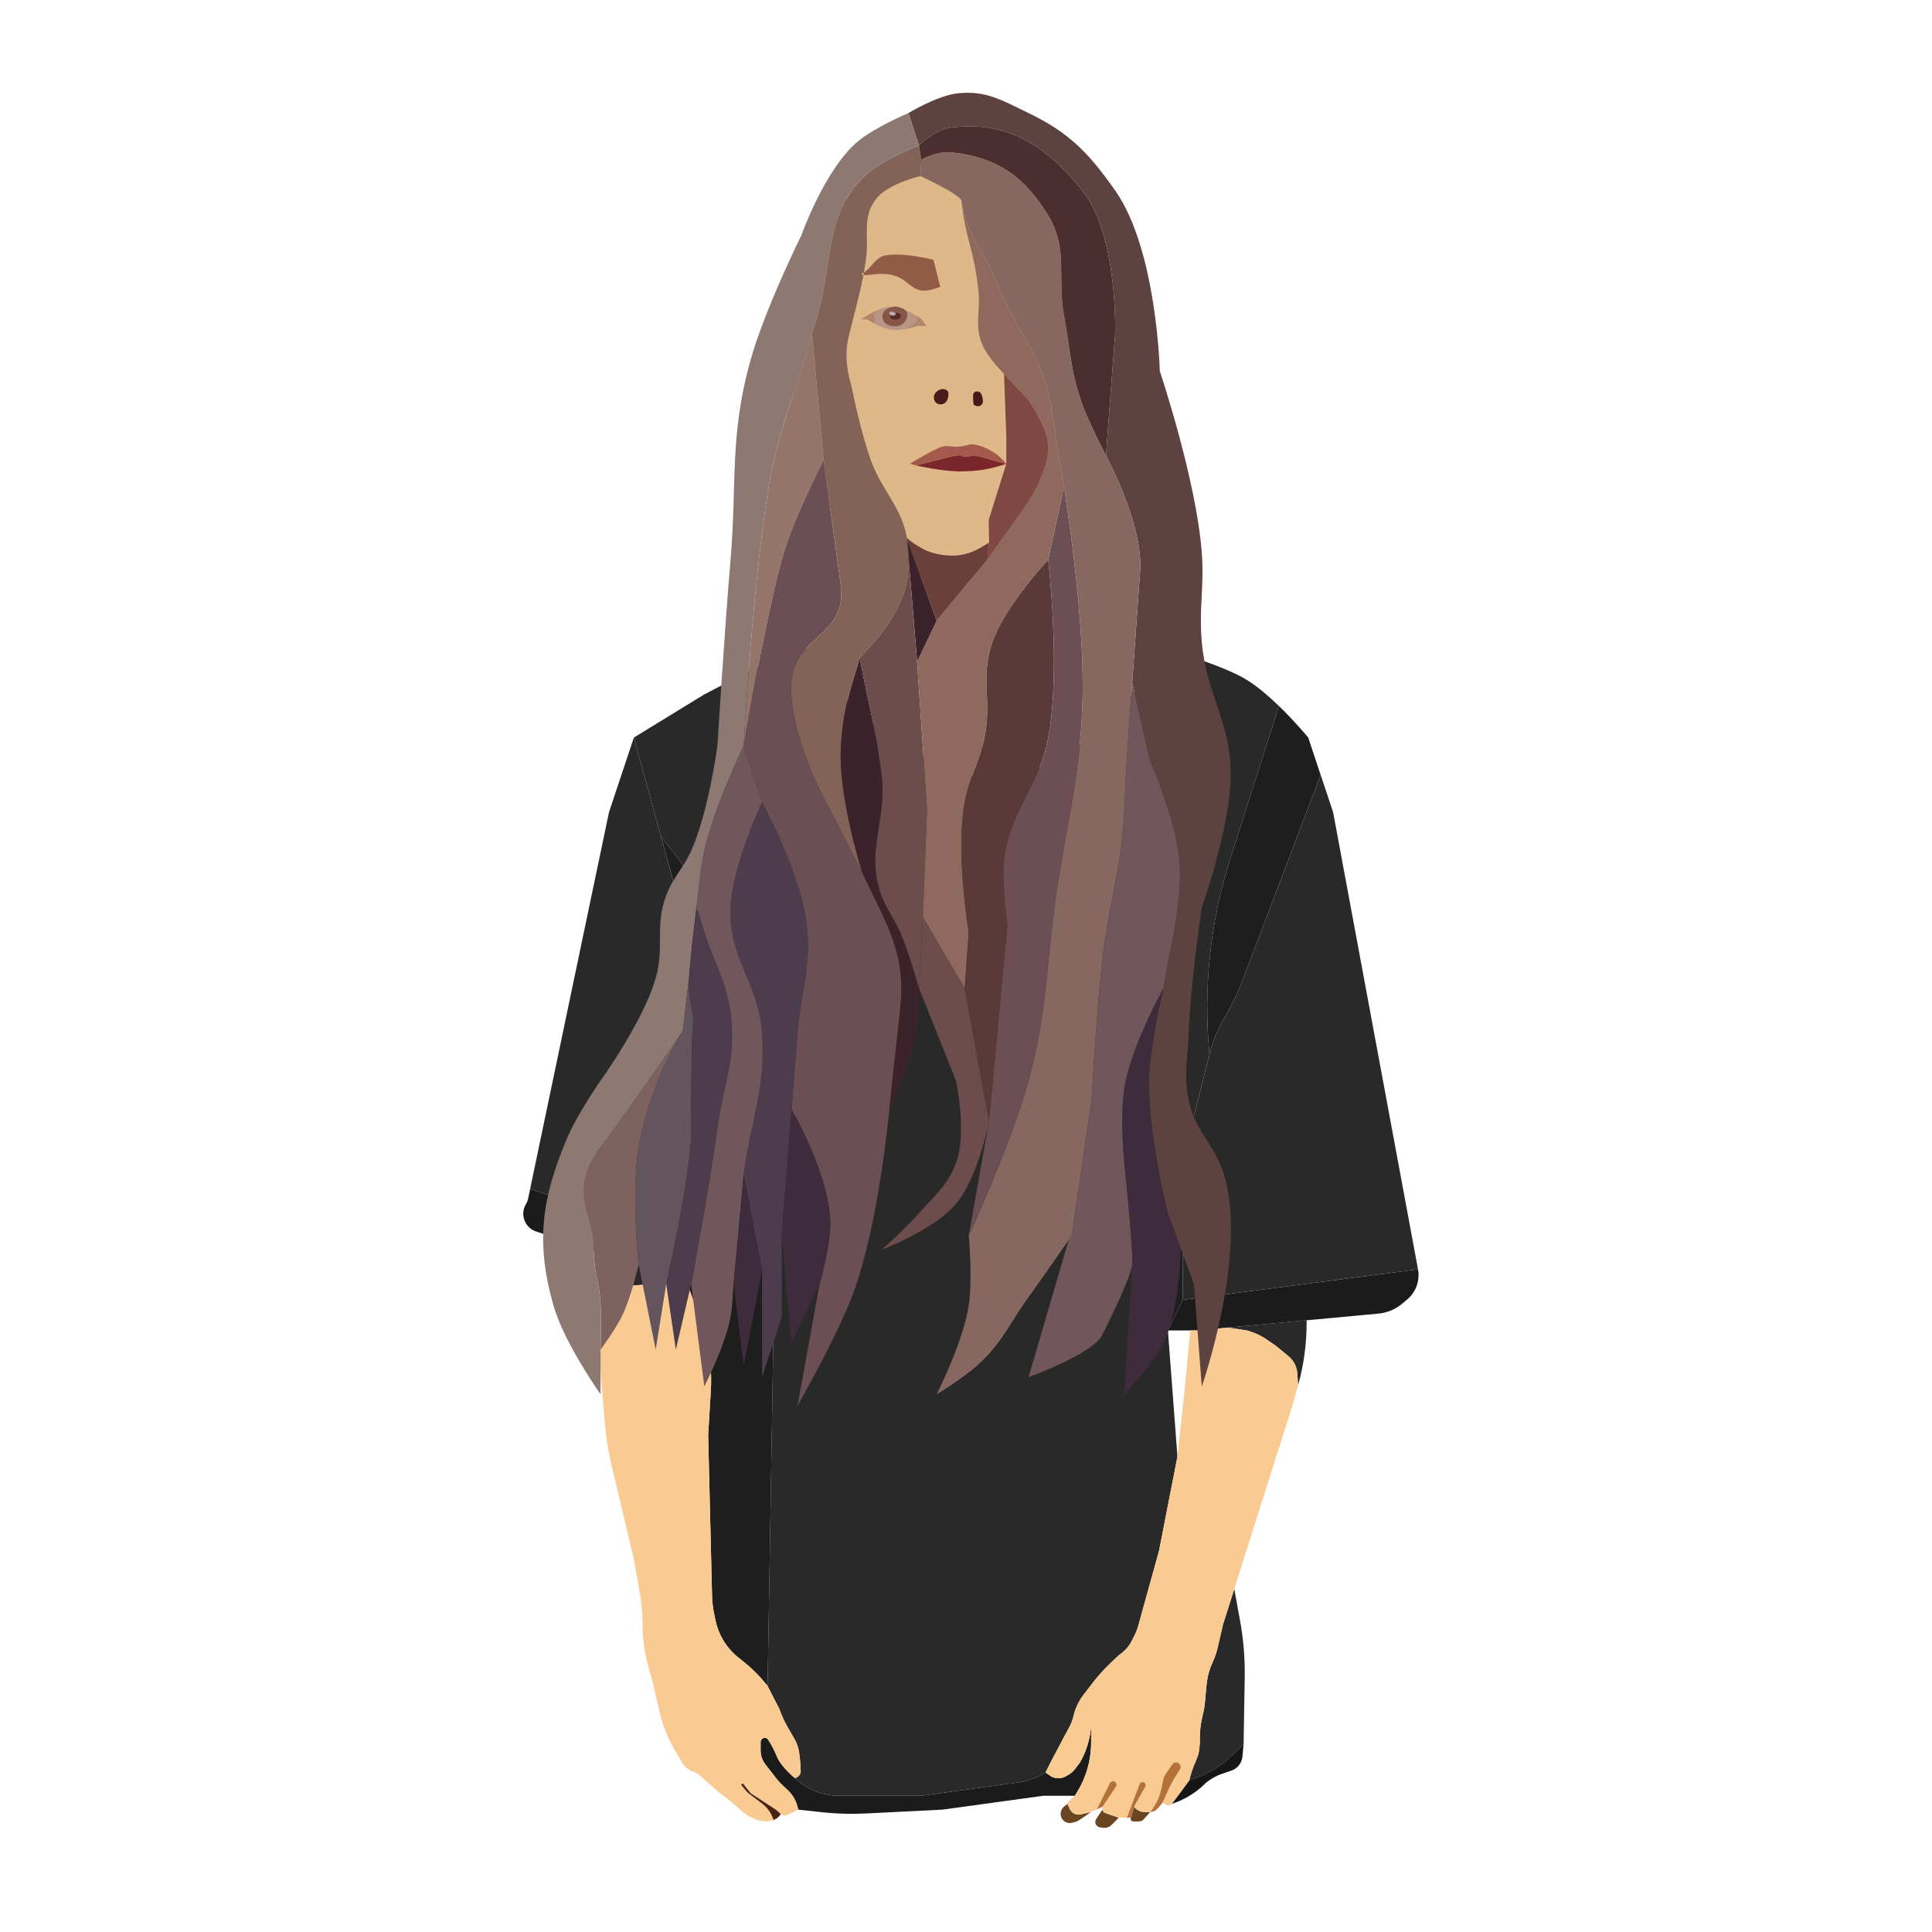 <svg width="201" height="201" viewBox="0 0 201 201" fill="none" xmlns="http://www.w3.org/2000/svg">
<g clip-path="url(#clip0_4234_382)">
<path d="M119.078 188.516C118.648 188.516 118.242 188.313 117.984 187.969L117.665 189.109C117.57 189.283 117.697 189.496 117.895 189.496H118.509C118.688 189.496 118.859 189.419 118.978 189.286L119.663 188.516H119.078Z" fill="#694521"/>
<path d="M116.391 189.108L114.962 188.606C114.807 188.552 114.703 188.405 114.703 188.242L114.044 189.254C113.945 189.405 113.926 189.595 113.992 189.763C114.065 189.951 114.234 190.085 114.435 190.113L114.739 190.155C115.078 190.203 115.419 190.088 115.659 189.845L116.391 189.108Z" fill="#694521"/>
<path d="M113.519 188.514L112.446 188.762C112.371 188.779 112.294 188.788 112.217 188.788C111.816 188.788 111.453 188.552 111.29 188.185L111.06 187.668L110.706 187.951C110.477 188.134 110.344 188.413 110.344 188.706C110.344 188.962 110.446 189.208 110.627 189.387C110.865 189.623 111.209 189.716 111.533 189.634L111.83 189.559C112.001 189.516 112.163 189.443 112.309 189.343L113.519 188.514Z" fill="#694521"/>
<ellipse cx="98.047" cy="37.959" rx="15.695" ry="22.314" fill="#DEB888"/>
<path d="M89.493 74.145C87.456 72.453 85.265 69.41 84.206 67.853C83.835 67.305 83.11 67.113 82.523 67.419C82.523 67.419 83.468 70.191 84.502 71.725C85.835 73.703 86.818 74.751 88.65 76.279C90.562 77.874 91.942 78.593 93.996 79.661C94.209 79.772 94.429 79.887 94.658 80.007C94.762 80.061 94.865 80.115 94.966 80.168C97.453 81.472 99.044 82.306 101.924 82.582C102.81 82.667 103.894 82.606 104.88 82.502C106.752 82.303 108.54 81.668 110.239 80.859C112.132 79.958 113.895 78.806 115.479 77.434L117.174 75.967L124.236 68.44C122.646 67.786 120.819 68.335 119.789 69.712C119.286 70.385 118.729 71.104 118.2 71.734C118.093 71.861 117.917 72.063 117.818 72.176C117.768 72.233 117.718 72.29 117.667 72.347C117.5 72.534 117.095 72.988 116.881 73.227C115.069 75.251 113.74 76.637 111.151 78.147C108.213 79.862 106.304 81.226 102.911 80.973C100.118 80.764 98.121 79.856 95.617 78.602C92.855 77.217 91.87 76.12 89.493 74.145Z" fill="#292929"/>
<path d="M143.412 136.663C144.325 136.578 145.19 136.215 145.89 135.623L146.413 135.18C147.317 134.415 147.742 133.224 147.526 132.059L123.038 135.238L121.508 138.416H123.823H124.568L127.725 138.122L135.935 137.358L143.412 136.663Z" fill="#1B1B1B"/>
<path d="M54.95 124.676C54.906 124.888 54.827 125.091 54.715 125.277C54.076 126.341 54.587 127.723 55.765 128.116L62.033 130.205L71.432 133.338L73.247 133.943L71.952 129.47L55.159 123.68L54.95 124.676Z" fill="#1B1B1B"/>
<path d="M62.031 130.203L63.091 133.941L71.43 133.336L62.031 130.203Z" fill="#292929"/>
<path d="M135.054 144.111C135.639 142.008 135.936 139.836 135.936 137.654V137.355L127.727 138.119L129.713 138.413C130.468 138.616 131.182 138.946 131.827 139.388L132.717 139.999L134.049 141.094C134.199 141.216 134.333 141.356 134.451 141.509C134.753 141.903 134.932 142.377 134.967 142.871L135.054 144.111Z" fill="#292929"/>
<path d="M81.931 186.216C82.515 186.76 82.904 187.481 83.038 188.267L85.361 188.523C86.953 188.699 88.557 188.746 90.157 188.666L98.058 188.267L103.303 187.547L108.547 186.826H111.83L112.125 186.334C112.565 185.601 112.906 184.814 113.141 183.992C113.39 183.119 113.517 182.216 113.517 181.308V179.621L113.462 180.07C113.318 181.248 112.933 182.383 112.331 183.406L111.817 184.072C111.645 184.295 111.431 184.482 111.187 184.623L110.901 184.79C110.429 185.063 109.85 185.075 109.367 184.82L108.775 184.409C107.903 184.95 106.927 185.302 105.91 185.442L95.87 186.826H87.023L86.637 186.789C85.154 186.647 83.763 186.009 82.687 184.98C82.687 184.98 81.267 183.822 80.832 182.755C80.504 181.947 80.151 181.346 79.914 180.986C79.772 180.769 79.477 180.743 79.284 180.916C79.188 181.002 79.133 181.125 79.133 181.254V182.113C79.133 182.643 79.31 183.158 79.636 183.576L80.792 185.057C80.979 185.297 81.185 185.521 81.407 185.728L81.931 186.216Z" fill="#1B1B1B"/>
<path d="M127.236 169.02L126.672 171.462C126.558 171.958 126.392 172.439 126.177 172.9C125.823 173.658 125.603 174.472 125.526 175.305L125.365 177.048C125.32 177.535 125.237 178.017 125.116 178.491C124.925 179.244 124.828 180.018 124.828 180.795V181.122C124.828 181.157 124.828 181.193 124.827 181.228C124.822 181.434 124.791 182.205 124.618 182.68C124.375 183.347 124.053 183.987 123.873 184.673L123.727 185.234L124.828 184.824C126.081 184.316 127.223 183.571 128.191 182.628L129.38 181.469L129.497 174.514C129.53 172.545 129.37 170.578 129.017 168.641L128.412 165.312L127.236 169.02Z" fill="#292929"/>
<path d="M123.724 185.23L122.545 186.826L121.906 187.667C123.167 187.264 124.318 186.578 125.272 185.662L125.484 185.458L125.628 185.348C126.085 184.998 126.596 184.725 127.141 184.539L128.112 184.208C128.412 184.106 128.678 183.922 128.879 183.677C129.095 183.414 129.227 183.091 129.259 182.752L129.378 181.465L128.188 182.624C127.22 183.567 126.078 184.312 124.825 184.82L123.724 185.23Z" fill="#171616"/>
<path d="M65.946 76.734L63.357 84.504L55.156 123.68L71.949 129.47L73.244 133.943V110.61C73.244 108.717 73.065 106.828 72.709 104.968L70.452 93.185L68.762 87.016L65.946 76.734Z" fill="#292929"/>
<path d="M147.527 132.057L138.695 84.502L137.4 80.617L129.158 102.282C128.768 103.307 128.299 104.3 127.755 105.253L127.308 106.034C126.652 107.181 126.156 108.412 125.833 109.692L123.824 117.656C123.303 119.721 123.039 121.842 123.039 123.972V135.236L147.527 132.057Z" fill="#292929"/>
<path d="M77.425 172.933C78.279 173.615 79.052 174.393 79.731 175.25L79.862 175.415L80.479 138.122L77.75 110.916L76.092 101.931C75.222 97.219 73.237 92.785 70.302 88.998L68.766 87.016L70.456 93.185L72.712 104.968C73.068 106.828 73.247 108.717 73.247 110.61V133.943L71.432 133.338L72.926 137.491C73.425 138.878 73.751 140.321 73.898 141.787C73.993 142.739 74.012 143.697 73.955 144.652L73.677 149.281L74.081 166.057C74.095 166.635 74.16 167.211 74.275 167.779L74.431 168.544C74.653 169.631 75.141 170.647 75.851 171.499C76.139 171.845 76.462 172.161 76.814 172.443L77.425 172.933Z" fill="#1E1E1E"/>
<path d="M121.511 138.415L123.041 135.237V123.973C123.041 121.843 123.305 119.722 123.826 117.657C121.89 116.024 118.956 117.613 119.265 120.127L121.511 138.415Z" fill="#1E1E1E"/>
<path fill-rule="evenodd" clip-rule="evenodd" d="M65.945 76.734L73.243 72.261L82.519 67.418C82.519 67.418 83.464 70.19 84.498 71.724C85.831 73.702 86.814 74.751 88.645 76.278C90.557 77.873 91.938 78.592 93.991 79.66C94.204 79.771 94.425 79.886 94.653 80.006C94.758 80.061 94.861 80.115 94.962 80.168C97.448 81.471 99.04 82.306 101.92 82.581C102.806 82.666 103.889 82.606 104.876 82.501C106.748 82.302 108.535 81.667 110.235 80.859C112.128 79.958 113.89 78.805 115.475 77.433L117.17 75.966L124.232 68.44C124.232 68.44 127.586 69.488 129.51 70.613C130.694 71.305 131.957 72.389 133.058 73.454L127.997 89.335C125.903 95.905 125.166 102.831 125.83 109.694L123.82 117.658C121.884 116.025 118.95 117.614 119.259 120.128L121.506 138.416L122.498 151.535L120.583 161.339L118.428 169.112C118.315 169.522 118.157 169.919 117.959 170.296L117.7 170.79C117.437 171.292 117.06 171.725 116.599 172.055C116.458 172.156 116.325 172.267 116.2 172.387L115.458 173.099C114.802 173.729 114.194 174.408 113.641 175.13L112.713 176.341C112.458 176.674 112.241 177.035 112.066 177.417L112.045 177.462C111.901 177.778 111.788 178.108 111.71 178.446C111.606 178.895 111.443 179.328 111.224 179.733L110.642 180.81L109.365 183.227L108.772 184.412C107.901 184.953 106.925 185.305 105.908 185.445L95.868 186.829H87.021L86.635 186.792C85.152 186.65 83.761 186.012 82.684 184.983C83.051 184.923 83.317 184.604 83.302 184.233C83.273 183.528 83.203 182.422 83.036 181.845C83.011 181.758 82.988 181.681 82.966 181.612C82.857 181.271 82.68 180.958 82.499 180.65L82.041 179.867C81.653 179.203 81.328 178.504 81.071 177.78L79.858 175.415L80.475 138.122L77.747 110.916L76.088 101.931C75.219 97.219 73.233 92.785 70.298 88.998L68.762 87.015L65.945 76.734Z" fill="#292929"/>
<path d="M136.103 76.733C136.103 76.733 134.779 75.117 133.059 73.453L127.998 89.334C125.904 95.903 125.166 102.83 125.83 109.693C126.153 108.412 126.65 107.181 127.305 106.035L127.752 105.253C128.296 104.301 128.766 103.307 129.156 102.282L137.397 80.618L136.103 76.733Z" fill="#1E1E1E"/>
<path d="M63.091 133.941L62.65 137.946C62.441 139.838 62.413 141.745 62.566 143.642L62.908 147.893C63.03 149.41 63.267 150.915 63.618 152.396L65.947 162.235L66.572 165.768C66.751 166.78 66.841 167.805 66.841 168.832C66.841 170.618 67.112 172.394 67.647 174.098L67.793 174.564L68.763 178.688L68.822 178.886C69.2 180.161 69.749 181.38 70.453 182.508L70.967 183.381C71.222 183.815 71.622 184.143 72.097 184.308C72.355 184.397 72.594 184.536 72.799 184.717L74.648 186.339L76.189 187.566L77.291 188.524C77.594 188.787 77.938 188.999 78.309 189.151L78.663 189.295C79.241 189.531 79.884 189.554 80.477 189.358L80.415 189.188C80.26 188.755 80.018 188.359 79.704 188.023C79.575 187.885 79.434 187.757 79.283 187.642L77.887 186.58C77.795 186.51 77.711 186.429 77.636 186.341L77.15 185.76C77.125 185.729 77.116 185.687 77.127 185.648C77.154 185.552 77.278 185.528 77.34 185.606L78.031 186.481C78.078 186.54 78.134 186.591 78.197 186.632L80.709 188.268L81.23 188.721C81.436 188.901 81.73 188.936 81.973 188.812L83.038 188.268C82.904 187.482 82.515 186.761 81.931 186.217L81.407 185.729C81.184 185.522 80.979 185.298 80.792 185.058L79.636 183.577C79.309 183.159 79.132 182.644 79.132 182.114V181.255C79.132 181.126 79.187 181.003 79.283 180.917C79.476 180.744 79.771 180.77 79.914 180.987C80.15 181.347 80.503 181.948 80.832 182.756C81.266 183.823 82.686 184.981 82.686 184.981C83.052 184.921 83.319 184.602 83.304 184.231C83.275 183.526 83.204 182.42 83.038 181.843C83.013 181.756 82.989 181.679 82.967 181.61C82.859 181.269 82.681 180.956 82.501 180.648L82.043 179.865C81.655 179.201 81.33 178.502 81.073 177.778L79.86 175.413L79.729 175.248C79.05 174.391 78.277 173.613 77.423 172.931L76.811 172.441C76.46 172.159 76.137 171.843 75.849 171.497C75.138 170.645 74.65 169.629 74.429 168.542L74.273 167.777C74.157 167.209 74.092 166.633 74.079 166.055L73.675 149.279L73.953 144.65C74.01 143.695 73.991 142.737 73.896 141.785C73.749 140.319 73.423 138.876 72.924 137.489L71.43 133.336L63.091 133.941Z" fill="#F9CB92"/>
<path d="M124.567 138.415H123.821L123.274 144.374L122.499 151.534L120.584 161.338L118.429 169.111C118.316 169.521 118.158 169.918 117.961 170.295L117.701 170.789C117.438 171.291 117.061 171.724 116.601 172.054C116.459 172.155 116.326 172.266 116.201 172.386L115.459 173.098C114.803 173.728 114.196 174.407 113.642 175.129L112.715 176.34C112.459 176.673 112.242 177.034 112.067 177.416L112.046 177.461C111.902 177.777 111.789 178.107 111.711 178.445C111.608 178.894 111.444 179.327 111.225 179.732L110.643 180.809L109.366 183.226L108.773 184.411L109.366 184.822C109.848 185.077 110.428 185.065 110.9 184.792L111.186 184.625C111.43 184.484 111.644 184.297 111.816 184.074L112.33 183.408C112.932 182.385 113.317 181.25 113.461 180.072L113.516 179.623V181.31C113.516 182.218 113.389 183.121 113.14 183.994C112.905 184.816 112.564 185.603 112.124 186.336L111.829 186.828L111.099 187.477C111.045 187.525 111.028 187.603 111.057 187.669L111.287 188.186C111.45 188.553 111.814 188.789 112.215 188.789C112.291 188.789 112.368 188.78 112.443 188.763L113.516 188.515L114.109 188.242L115.464 185.51C115.544 185.349 115.727 185.268 115.9 185.318C116.142 185.388 116.245 185.673 116.105 185.882L114.701 187.968V188.242C114.701 188.405 114.805 188.552 114.96 188.606L116.389 189.108H117.238L118.562 185.62C118.6 185.52 118.685 185.444 118.789 185.418C119.07 185.348 119.297 185.649 119.154 185.899L118.623 186.828L117.985 187.968C118.243 188.312 118.648 188.515 119.079 188.515H119.664L119.801 188.333C120.321 187.644 120.678 186.848 120.846 186.002L121.006 185.2C121.055 184.95 121.156 184.714 121.302 184.506L121.965 183.559C122.1 183.367 122.354 183.301 122.565 183.403C122.822 183.527 122.913 183.847 122.761 184.088L122.14 185.073L121.678 185.916L120.949 187.558L121.351 187.784C121.538 187.889 121.775 187.84 121.906 187.669L122.545 186.828L123.723 185.232L123.87 184.671C124.05 183.985 124.372 183.345 124.615 182.678C124.788 182.203 124.819 181.432 124.824 181.226C124.825 181.191 124.825 181.156 124.825 181.121V180.793C124.825 180.016 124.922 179.242 125.113 178.489C125.233 178.015 125.317 177.533 125.362 177.046L125.523 175.303C125.6 174.47 125.82 173.657 126.174 172.899C126.389 172.438 126.555 171.956 126.669 171.46L127.233 169.018L128.409 165.311L134.466 146.216L135.051 144.113L134.964 142.873C134.93 142.379 134.75 141.905 134.449 141.511C134.331 141.358 134.196 141.218 134.047 141.096L132.714 140.001L131.824 139.39C131.18 138.948 130.465 138.618 129.711 138.415L127.724 138.121L124.567 138.415Z" fill="#F9CB92"/>
<path d="M114.702 187.969L116.105 185.883C116.246 185.674 116.142 185.389 115.901 185.319C115.728 185.269 115.545 185.35 115.465 185.511L114.109 188.243L114.702 187.969Z" fill="#B47238"/>
<path d="M117.981 187.967L118.62 186.827L119.15 185.898C119.294 185.648 119.066 185.347 118.786 185.417C118.682 185.443 118.597 185.519 118.559 185.619L117.234 189.107H117.662L117.981 187.967Z" fill="#B47238"/>
<path d="M120.949 187.558L121.679 185.916L122.141 185.073L122.761 184.088C122.914 183.847 122.822 183.527 122.566 183.403C122.354 183.301 122.1 183.367 121.966 183.559L121.303 184.506C121.157 184.714 121.056 184.95 121.006 185.2L120.847 186.002C120.678 186.848 120.321 187.644 119.802 188.333L119.664 188.515C119.959 188.515 120.239 188.386 120.431 188.163L120.949 187.558Z" fill="#B47238"/>
<path d="M77.343 185.605C77.281 185.527 77.157 185.551 77.13 185.647C77.119 185.686 77.128 185.728 77.153 185.759L77.639 186.34C77.714 186.428 77.798 186.509 77.89 186.579L79.286 187.641C79.437 187.756 79.578 187.884 79.707 188.022C80.021 188.358 80.263 188.754 80.418 189.187L80.48 189.357L80.784 189.183C80.975 189.074 81.13 188.914 81.233 188.72L80.712 188.267L78.2 186.631C78.137 186.59 78.081 186.539 78.034 186.48L77.343 185.605Z" fill="#4A2312"/>
<path d="M98.925 47.502L95.297 48.424C95.297 48.424 98.156 49.077 100.014 49.043C101.866 49.009 102.93 48.831 104.691 48.258C104.069 48.133 102.115 47.513 101.49 47.405C100.864 47.297 101.001 47.553 100.368 47.502C99.806 47.456 100.204 47.214 98.925 47.502Z" fill="#7B262B"/>
<path d="M97.595 46.63C96.207 47.27 94.672 48.255 94.672 48.255L95.302 48.422L98.93 47.499C100.209 47.212 99.812 47.453 100.373 47.499C101.006 47.55 100.87 47.294 101.495 47.402C102.12 47.511 104.074 48.13 104.696 48.255C103.85 47.237 102.9 46.63 101.621 46.288C100.89 46.093 100.626 46.388 99.874 46.458C98.816 46.557 98.559 46.185 97.595 46.63Z" fill="#A35A4C"/>
<path d="M98.481 40.59C98.006 40.25 97.164 40.729 97.156 41.313C97.15 41.791 97.435 42.089 97.913 42.068C98.373 42.048 98.629 41.618 98.663 41.158C98.689 40.816 98.663 40.72 98.481 40.59Z" fill="#4A191A"/>
<path d="M101.796 40.738C101.561 40.709 101.392 40.722 101.281 40.931C101.176 41.127 101.281 42.069 101.281 42.069C101.281 42.069 101.348 42.186 101.618 42.248C101.896 42.312 102.227 42.151 102.258 41.822C102.27 41.691 102.251 41.5 102.204 41.313C102.19 41.261 102.175 41.209 102.157 41.159C102.078 40.94 101.957 40.758 101.796 40.738Z" fill="#49191A"/>
<path d="M96.097 30.239C96.786 30.256 97.82 29.847 97.82 29.847L97.115 27.028C97.115 27.028 94.091 26.245 92.181 26.558C91.034 26.746 90.643 27.945 89.872 28.342C89.855 28.436 89.838 28.53 89.82 28.623C90.769 28.64 91.859 28.239 93.277 28.751C94.448 29.174 94.852 30.207 96.097 30.239Z" fill="#925B46"/>
<path fill-rule="evenodd" clip-rule="evenodd" d="M92.799 31.903C92.313 31.897 91.763 32.067 91.258 32.286C91.258 32.286 91.325 32.311 91.075 32.53C91.075 32.53 90.945 32.847 90.993 33.045C91.043 33.247 90.961 33.657 90.961 33.657C91.487 33.934 92.204 34.257 92.799 34.327C93.21 34.376 93.71 34.322 94.164 34.239C94.164 34.239 95.329 33.733 95.419 33.278C95.505 32.844 94.59 32.438 94.59 32.438C94.026 32.157 93.369 31.909 92.799 31.903ZM91.81 32.917C91.81 31.967 93.153 31.891 93.153 31.891C93.153 31.891 94.407 32.008 94.407 32.709C94.407 33.353 93.938 33.878 93.297 33.944C92.595 34.016 91.81 33.713 91.81 32.917Z" fill="#B79685"/>
<path fill-rule="evenodd" clip-rule="evenodd" d="M93.147 31.891C93.147 31.891 91.805 31.967 91.805 32.917C91.805 33.713 92.589 34.016 93.291 33.944C93.932 33.878 94.401 33.353 94.401 32.709C94.401 32.008 93.147 31.891 93.147 31.891ZM93.147 32.53C93.398 32.517 93.668 32.55 93.735 32.792C93.815 33.079 93.445 33.267 93.147 33.278C92.877 33.288 92.564 33.188 92.556 32.917C92.554 32.848 92.572 32.79 92.606 32.742C92.553 32.712 92.524 32.671 92.522 32.581C92.516 32.381 92.867 32.421 93.061 32.538C93.09 32.534 93.119 32.532 93.147 32.53Z" fill="#86564B"/>
<path d="M93.742 32.792C93.675 32.55 93.405 32.516 93.154 32.53C93.126 32.531 93.097 32.534 93.067 32.537C93.154 32.59 93.214 32.566 93.154 32.709C93.091 32.86 92.898 32.844 92.743 32.792L92.73 32.788C92.683 32.772 92.644 32.759 92.613 32.742C92.579 32.79 92.561 32.848 92.563 32.917C92.571 33.187 92.884 33.288 93.154 33.278C93.452 33.267 93.822 33.079 93.742 32.792Z" fill="#582C2B"/>
<path d="M92.74 32.794C92.895 32.846 93.088 32.862 93.151 32.711C93.21 32.568 93.151 32.591 93.064 32.539C93.053 32.54 93.043 32.542 93.033 32.543C92.861 32.567 92.691 32.627 92.609 32.744C92.64 32.761 92.679 32.774 92.727 32.789L92.74 32.794Z" fill="#B5AFAF"/>
<path d="M93.062 32.538C92.868 32.422 92.518 32.382 92.523 32.582C92.526 32.672 92.554 32.713 92.608 32.743C92.69 32.626 92.859 32.567 93.031 32.542C93.041 32.541 93.052 32.54 93.062 32.538Z" fill="#B5AFAF"/>
<path d="M95.448 33.917L95.911 33.233C95.911 33.233 95.332 32.807 94.59 32.438C94.59 32.438 95.506 32.844 95.42 33.278C95.329 33.733 94.164 34.239 94.164 34.239C94.859 34.112 95.448 33.917 95.448 33.917Z" fill="#B1846D"/>
<path d="M96.378 33.919L95.909 33.234L95.445 33.919H96.378Z" fill="#B1846D"/>
<path d="M90.884 32.71C90.76 32.836 90.227 33.233 90.227 33.233C90.227 33.233 90.53 33.43 90.962 33.658C90.962 33.658 91.044 33.248 90.995 33.046C90.946 32.849 91.076 32.531 91.076 32.531C91.007 32.592 90.94 32.653 90.884 32.71Z" fill="#B1846D"/>
<path d="M89.586 33.232H90.22C90.22 33.232 90.753 32.834 90.877 32.708C90.934 32.651 91 32.59 91.069 32.529C91.319 32.31 91.253 32.285 91.253 32.285C90.348 32.678 89.586 33.232 89.586 33.232Z" fill="#B1846D"/>
<path d="M94.516 11.761L95.603 15.125C95.603 15.125 97.195 13.491 99.019 13.264C104.864 12.533 108.917 15.225 112.604 19.819C116.337 24.471 116.018 34.706 116.018 34.706L115.062 47.403C115.062 47.403 118.955 54.542 118.613 59.425C118.374 62.841 117.793 70.991 117.793 70.991L119.569 78.955C119.569 78.955 122.362 85.284 122.71 89.608C123.042 93.729 121.481 100.124 121.481 100.124L121.034 102.838C121.034 102.838 119.749 108.217 119.569 111.733C119.278 117.428 121.481 126.209 121.481 126.209L122.847 129.897L124.212 133.584L125.032 144.237C125.032 144.237 129.834 130.52 127.354 122.249C126.387 119.027 124.326 117.763 123.666 114.464C123.133 111.797 123.569 110.217 123.666 107.499C123.851 102.354 125.032 94.388 125.032 94.388C125.032 94.388 128.059 86.023 128.036 80.457C128.014 74.996 125.502 72.241 125.032 66.8C124.72 63.194 125.296 61.141 125.032 57.531C124.477 49.966 120.662 38.605 120.662 38.605C120.662 38.605 120.366 26 116.018 19.819C113.302 15.957 111.26 13.806 107.004 11.761C104.307 10.466 102.595 9.381 99.62 9.713C97.486 9.951 94.516 11.761 94.516 11.761Z" fill="#5E423F"/>
<path d="M91.034 17.447C85.201 21.643 87.033 27.923 84.469 34.636L85.697 47.899L87.473 60.877C88.166 65.945 83.083 66.178 82.42 70.3C81.606 75.358 85.697 83.001 85.697 83.001L89.709 90.786C89.709 90.786 87.272 83.117 87.473 78.085C87.626 74.249 88.293 72.295 89.451 68.455C93.146 64.606 95.275 61.216 94.353 55.961C93.796 52.788 91.818 51.1 90.68 48.086C89.541 45.068 88.571 40.099 88.571 40.099C88.571 40.099 87.684 37.578 88.273 35.114C88.852 32.692 89.404 30.86 89.823 28.624C89.531 28.619 89.709 28.434 89.709 28.434C89.709 28.434 89.554 28.509 89.875 28.343C89.949 27.931 90.019 27.503 90.084 27.055C90.455 24.478 89.591 22.453 91.314 20.502C92.595 19.052 95.76 18.317 95.76 18.317L95.86 16.627L95.607 15.125C95.607 15.125 92.66 16.277 91.034 17.447Z" fill="#836358"/>
<path d="M79.962 50.685C78.257 61.102 77.367 77.59 77.367 77.59C77.367 77.59 79.343 65.693 81.328 58.239C82.466 53.967 85.693 47.899 85.693 47.899L84.465 34.637C82.865 41.037 81.028 44.174 79.962 50.685Z" fill="#95756A"/>
<path d="M85.693 47.898C85.693 47.898 82.466 53.966 81.328 58.238C79.343 65.692 77.367 77.589 77.367 77.589L79.279 83.461C79.279 83.461 83.321 90.916 83.923 96.163C84.429 100.576 83.323 103.07 82.967 107.498C82.718 110.591 82.349 115.419 82.349 115.419C82.349 115.419 86.455 122.488 86.381 127.438C86.345 129.877 85.268 133.583 85.268 133.583L82.967 146.285L84.606 143.28C84.606 143.28 87.314 138.317 88.618 134.949C91.425 127.696 92.525 115.419 92.525 115.419C92.525 115.419 93.009 110.819 93.655 104.941C94.302 99.064 92.206 96.119 89.705 90.786L85.693 83.001C85.693 83.001 81.601 75.357 82.415 70.3C83.079 66.177 88.162 65.945 87.468 60.876L85.693 47.898Z" fill="#6C4F54"/>
<path d="M79.283 83.461C79.283 83.461 76.213 89.937 76.006 94.387C75.76 99.659 78.929 102.232 79.283 107.498C79.672 113.293 78.118 116.488 77.371 122.248L79.283 132.218V136.998V143.28L81.332 136.998V128.53L82.353 115.419C82.353 115.419 82.721 110.591 82.97 107.498C83.327 103.07 84.432 100.576 83.926 96.162C83.325 90.915 79.283 83.461 79.283 83.461Z" fill="#4D3C4C"/>
<path d="M77.369 77.59C77.369 77.59 74.228 84.06 73.272 88.516C72.786 90.779 72.737 92.241 72.465 94.388C72.78 95.402 72.954 95.971 73.272 96.983C74.312 100.298 75.551 102.006 76.004 105.451C76.612 110.081 75.273 112.705 74.638 117.332C73.763 123.708 71.906 133.584 71.906 133.584L73.272 144.237C73.272 144.237 75.479 139.974 76.004 136.999C76.237 135.68 76.197 134.918 76.32 133.584L77.369 122.249C78.116 116.489 79.67 113.294 79.281 107.499C78.927 102.233 75.759 99.66 76.004 94.388C76.211 89.938 79.281 83.462 79.281 83.462L77.369 77.59Z" fill="#71565C"/>
<path d="M61.744 129.073C61.744 132.807 62.366 133.142 62.484 135.771C62.566 137.582 62.484 140.414 62.484 140.414C62.484 140.414 63.962 138.416 64.67 137C65.674 134.994 66.446 131.537 66.446 131.537C66.446 131.537 65.645 124.061 66.446 119.382C67.146 115.29 68.849 110.794 71.035 107.266C68.662 110.775 64.996 115.969 62.484 119.382C59.092 123.991 61.744 126.407 61.744 129.073Z" fill="#7E6260"/>
<path d="M94.516 11.762C94.516 11.762 91.14 13.176 89.347 14.63C85.856 17.457 83.379 24.463 83.379 24.463C83.379 24.463 79.525 32.247 78.052 37.574C75.891 45.391 76.685 50.158 76.003 58.239C75.366 65.788 74.637 77.59 74.637 77.59C74.637 77.59 73.719 84.508 71.905 88.516C71.049 90.408 70.051 91.218 69.31 93.159C68.103 96.324 69.152 98.507 68.218 101.763C66.914 106.305 62.481 112.416 62.481 112.416C62.481 112.416 59.999 116.004 58.931 118.561C56.333 124.782 55.738 129.281 57.565 135.77C58.677 139.72 62.481 145.057 62.481 145.057V140.413C62.481 140.413 62.563 137.581 62.481 135.77C62.363 133.141 61.741 132.806 61.741 129.072C61.741 126.406 59.089 123.99 62.481 119.381C64.993 115.968 68.658 110.774 71.032 107.265L71.681 101.763C71.832 99.686 72.133 96.994 72.464 94.388C72.736 92.241 72.785 90.779 73.271 88.516C74.227 84.06 77.368 77.59 77.368 77.59C77.368 77.59 78.258 61.102 79.963 50.685C81.029 44.174 82.866 41.037 84.466 34.637C87.029 27.924 85.198 21.644 91.031 17.447C92.656 16.278 95.603 15.126 95.603 15.126L94.516 11.762Z" fill="#8D7972"/>
<path d="M66.442 119.38C65.641 124.059 66.442 131.535 66.442 131.535L68.217 140.412L69.31 133.583C69.31 133.583 71.434 124.496 71.905 118.56C71.905 118.56 71.903 107.014 72.107 106.385C72.311 105.756 71.514 104.066 71.681 101.762L71.032 107.263C68.845 110.792 67.142 115.288 66.442 119.38Z" fill="#64545E"/>
<path d="M71.907 133.583C71.907 133.583 73.764 123.707 74.639 117.331C75.274 112.704 76.613 110.08 76.005 105.449C75.552 102.004 74.313 100.297 73.273 96.982C72.955 95.969 72.781 95.4 72.466 94.387C72.135 96.992 71.834 99.684 71.683 101.762C71.516 104.066 72.314 105.756 72.11 106.385C71.905 107.014 71.907 118.56 71.907 118.56C71.437 124.496 69.312 133.583 69.312 133.583L70.313 140.412L71.907 133.583Z" fill="#4D3C4C"/>
<path d="M79.281 132.22L77.37 122.25L76.32 133.585L77.37 142.053L79.281 132.22Z" fill="#3E2C3C"/>
<path d="M82.35 115.418L81.328 128.529L82.35 139.728L85.268 133.582C85.268 133.582 86.345 129.876 86.381 127.437C86.455 122.487 82.35 115.418 82.35 115.418Z" fill="#3E2C3C"/>
<path d="M89.451 68.457C88.293 72.297 87.626 74.251 87.473 78.087C87.272 83.119 89.709 90.788 89.709 90.788C92.21 96.122 94.306 99.066 93.66 104.944C93.013 110.821 92.529 115.421 92.529 115.421C92.529 115.421 94.952 110.245 95.421 106.681C95.617 105.192 95.623 102.84 95.623 102.84C95.623 102.84 94.623 99.196 93.66 96.984C92.991 95.448 92.293 94.732 91.712 93.16C89.993 88.507 92.353 85.377 91.712 80.459C91.059 75.449 90.374 73.417 89.451 68.457Z" fill="#3C222B"/>
<path d="M100.792 57.531C100.054 57.751 99.609 57.828 98.84 57.8C97.86 57.764 96.96 57.558 96.201 57.2C96.201 57.2 95.018 56.608 94.352 55.961L97.453 64.588L102.721 58.239L102.905 56.444C102.905 56.444 101.681 57.266 100.792 57.531Z" fill="#69403A"/>
<path d="M97.453 64.588L94.352 55.961L95.42 68.849L97.453 64.588Z" fill="#3C222B"/>
<path d="M94.347 55.961C95.269 61.216 93.14 64.606 89.445 68.455C90.368 73.415 91.053 75.447 91.706 80.457C92.347 85.376 89.987 88.505 91.706 93.159C92.287 94.731 92.985 95.446 93.654 96.983C94.617 99.194 95.617 102.838 95.617 102.838C95.617 102.838 95.854 98.303 96.007 95.396C96.027 95.002 96.059 94.388 96.059 94.388L96.447 84.145L95.415 68.849L94.347 55.961Z" fill="#6C4D4C"/>
<path d="M115.061 47.403L116.017 34.705C116.017 34.705 116.336 24.47 112.602 19.819C108.915 15.225 104.863 12.533 99.018 13.263C97.194 13.491 95.602 15.125 95.602 15.125L95.855 16.627C95.855 16.627 97.363 15.692 99.018 15.858C103.675 16.326 106.624 18.412 109.052 22.414C111.18 25.922 109.951 28.757 110.69 32.793C111.357 36.428 111.356 38.581 112.602 42.06C113.377 44.222 115.061 47.403 115.061 47.403Z" fill="#4B2E30"/>
<path d="M95.758 18.318C95.758 18.318 99.906 20.238 100.018 20.873C100.813 25.349 102.161 25.43 103.821 29.663C105.583 34.157 107.892 36.176 109.054 40.862C109.522 42.749 109.874 45.774 109.874 45.774C109.874 45.774 113.038 62.624 112.605 73.493C112.297 81.241 110.979 85.485 109.874 93.16C108.79 100.686 108.994 105.078 107.006 112.417C105.242 118.927 100.79 128.532 100.79 128.532C100.79 128.532 101.201 132.974 100.79 135.771C100.23 139.584 97.451 145.058 97.451 145.058C97.451 145.058 100.172 143.406 101.679 142.053C104.259 139.737 104.974 137.76 107.006 134.951C108.668 132.654 111.178 129.009 111.178 129.009L111.513 128.532L113.561 114.465C113.561 114.465 114.047 105.709 114.654 100.125C115.335 93.856 116.725 90.447 116.975 84.146C117.23 77.737 117.795 70.993 117.795 70.993C117.795 70.993 118.375 62.842 118.614 59.426C118.956 54.543 115.063 47.404 115.063 47.404C115.063 47.404 113.38 44.224 112.605 42.062C111.359 38.583 111.359 36.429 110.693 32.794C109.953 28.758 111.182 25.924 109.054 22.415C106.627 18.413 103.677 16.328 99.02 15.86C97.366 15.693 95.858 16.629 95.858 16.629L95.758 18.318Z" fill="#876861"/>
<path d="M102.714 58.239L97.447 64.588L95.414 68.848L96.446 84.144L96.058 94.387C96.058 94.387 96.026 95.002 96.005 95.396C97.709 98.302 100.367 102.838 100.367 102.838L100.785 96.982C100.785 96.982 99.394 88.654 100.367 83.462C100.871 80.776 101.846 79.443 102.413 76.769C103.223 72.947 101.962 70.489 103.248 66.8C104.576 62.986 109.049 58.239 109.049 58.239L110.688 50.684L109.869 45.772C109.869 45.772 109.518 42.748 109.049 40.86C107.888 36.175 105.579 34.155 103.816 29.661C102.157 25.429 100.808 25.347 100.013 20.871C100.553 25.378 101.3 25.727 101.792 30.24C102.037 32.477 101.321 33.937 102.254 35.985C102.846 37.283 104.451 38.903 104.451 38.903L107.001 41.633C107.001 41.633 108.885 44.298 109.049 46.271C109.253 48.713 107.001 52.201 107.001 52.201L102.714 58.239Z" fill="#8F695E"/>
<path d="M109.052 58.238C109.052 58.238 104.578 62.985 103.25 66.799C101.964 70.489 103.225 72.947 102.415 76.769C101.848 79.442 100.873 80.775 100.369 83.461C99.395 88.653 100.788 96.982 100.788 96.982L100.369 102.838L104.807 96.162C104.807 96.162 104.296 92.586 104.405 90.29C104.668 84.713 108.013 82.255 109.052 76.769C110.397 69.659 109.052 58.238 109.052 58.238Z" fill="#593A38"/>
<path d="M110.692 50.685L109.053 58.24C109.053 58.24 110.399 69.66 109.053 76.771C108.015 82.257 104.67 84.714 104.406 90.291C104.298 92.588 104.808 96.164 104.808 96.164L102.893 116.65L100.789 128.532C100.789 128.532 105.24 118.927 107.004 112.417C108.993 105.078 108.789 100.685 109.872 93.159C110.977 85.485 112.296 81.241 112.604 73.493C113.037 62.624 109.872 45.773 109.872 45.773L110.692 50.685Z" fill="#6C4F54"/>
<path d="M121.485 100.125C121.485 100.125 123.045 93.73 122.714 89.609C122.366 85.285 119.573 78.956 119.573 78.956L117.797 70.992C117.797 70.992 117.233 77.736 116.978 84.146C116.727 90.446 115.337 93.856 114.656 100.125C114.049 105.708 113.563 114.465 113.563 114.465L111.515 128.532L111.18 129.009L107.008 143.282C107.008 143.282 113.654 140.869 114.656 138.912C115.657 136.954 117.688 132.739 117.797 131.537C117.906 130.335 117.296 124.025 116.978 121.021C116.978 121.021 116.516 116.241 116.978 113.236C117.64 108.928 121.037 102.839 121.037 102.839L121.485 100.125Z" fill="#71565C"/>
<path d="M121.478 126.21C121.478 126.21 119.275 117.429 119.566 111.734C119.746 108.218 121.031 102.84 121.031 102.84C121.031 102.84 117.634 108.928 116.971 113.236C116.509 116.241 116.971 121.021 116.971 121.021C117.29 124.025 117.9 130.335 117.79 131.537L116.971 145.058C116.971 145.058 119.86 142.07 121.031 139.731C122.778 136.239 122.844 129.898 122.844 129.898L121.478 126.21Z" fill="#3E2C3C"/>
<path d="M102.904 56.444L102.719 58.238L107.005 52.201C107.005 52.201 109.258 48.712 109.054 46.271C108.889 44.297 107.005 41.633 107.005 41.633L104.455 38.902L104.694 45.408C104.694 45.408 104.694 47.143 104.694 48.255C103.978 50.533 102.861 54.089 102.861 54.089L102.904 56.444Z" fill="#7F4843"/>
<path d="M99.452 112.414C99.452 112.414 100.651 117.879 99.452 121.018C98.553 123.371 97.288 124.318 95.622 126.207C94.209 127.809 91.711 130.032 91.711 130.032C91.711 130.032 97.157 127.964 99.452 125.251C101.79 122.488 102.895 116.647 102.895 116.647L100.373 102.836C100.373 102.836 97.715 98.301 96.011 95.394C95.859 98.301 95.622 102.836 95.622 102.836L99.452 112.414Z" fill="#6C4D4C"/>
<path d="M100.367 102.839L102.889 116.65L104.804 96.164L100.367 102.839Z" fill="#593A38"/>
</g>
<defs>
<clipPath id="clip0_4234_382">
<rect width="95" height="181" fill="white" transform="translate(53.461 9.594)"/>
</clipPath>
</defs>
</svg>
